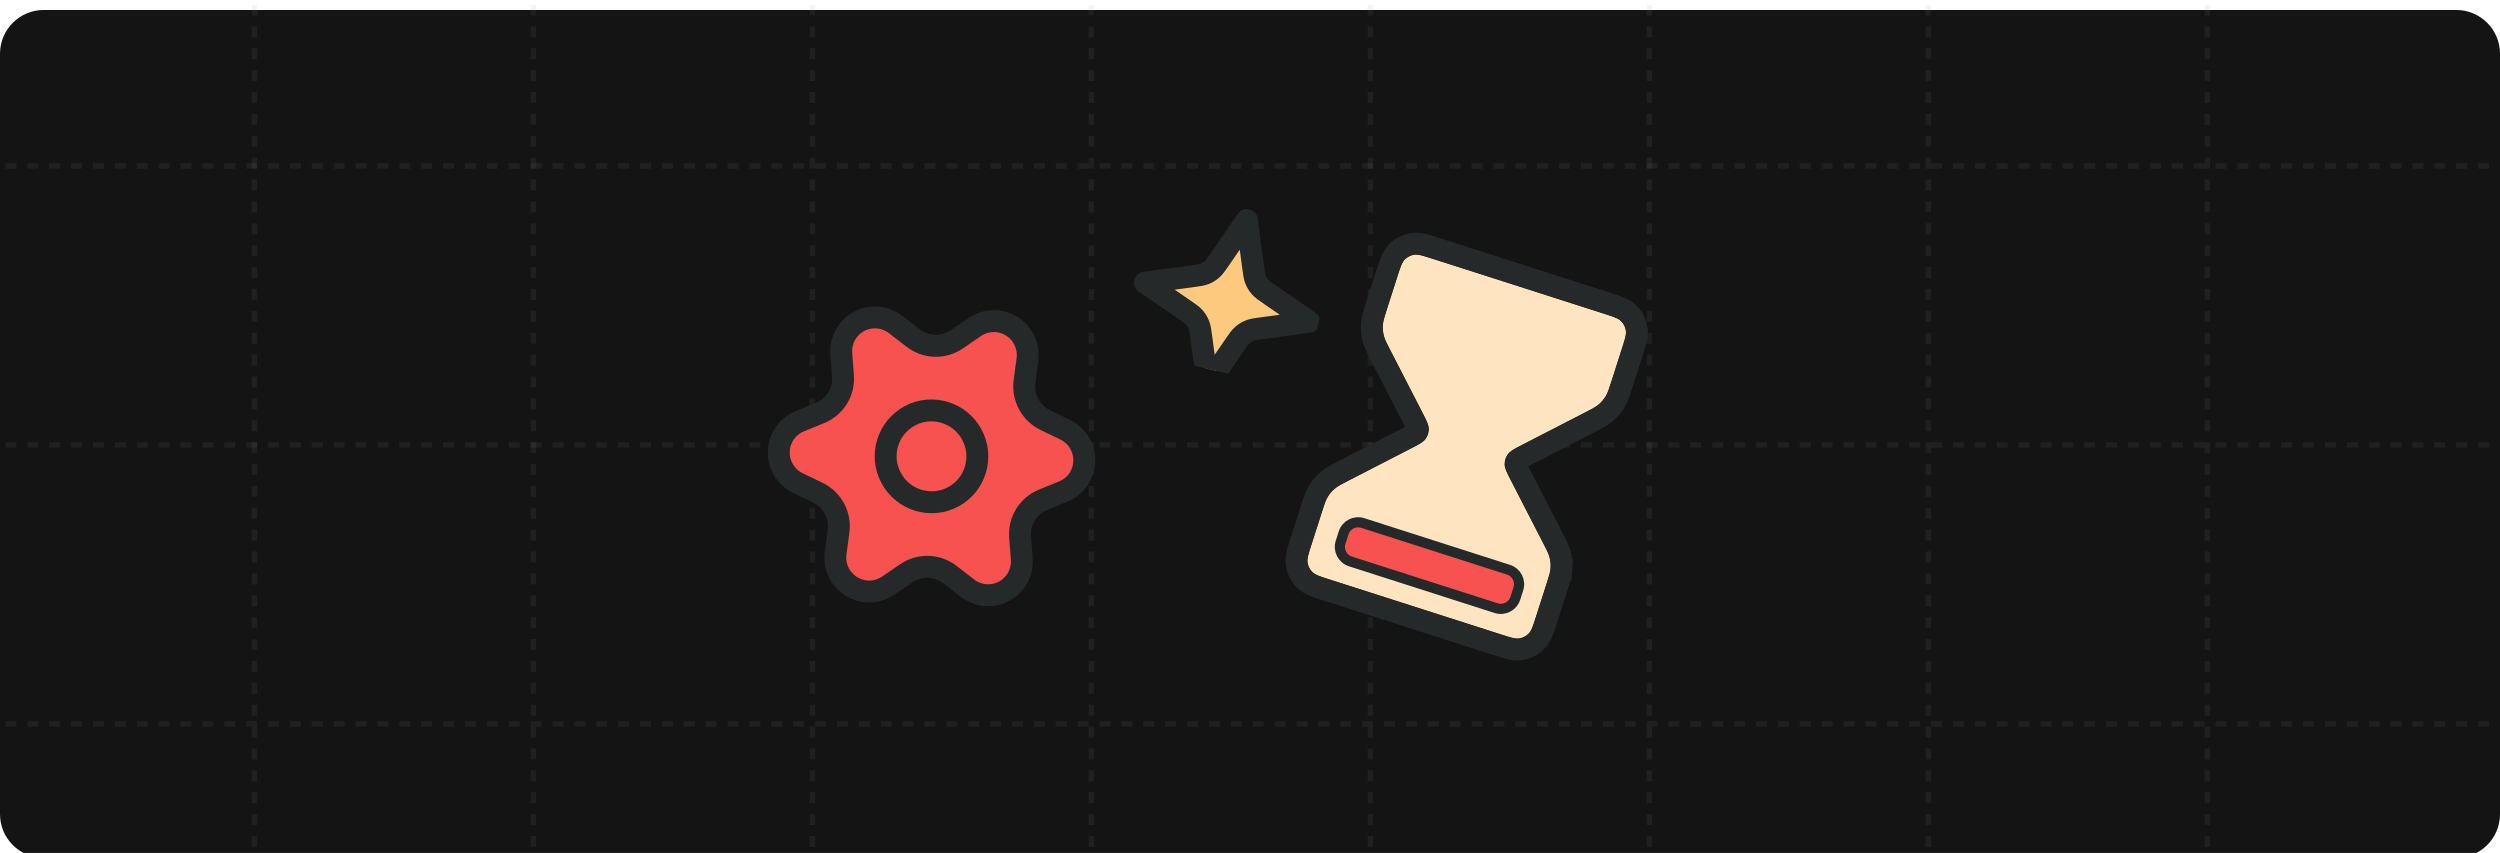 <svg width="457" height="156" viewBox="0 0 457 156" fill="none" xmlns="http://www.w3.org/2000/svg">
<g clip-path="url(#clip0_2670_6103)">
<path d="M0 9.822C0 5.404 3.582 1.822 8 1.822H449C453.418 1.822 457 5.404 457 9.822V148.822C457 153.241 453.418 156.822 449 156.822H8C3.582 156.822 0 153.241 0 148.822V9.822Z" fill="#141414"/>
<line opacity="0.1" x1="46.5" y1="-279.178" x2="46.5" y2="298.822" stroke="#95958F" stroke-dasharray="2 2"/>
<line opacity="0.1" x1="97.5" y1="-279.178" x2="97.5" y2="298.822" stroke="#95958F" stroke-dasharray="2 2"/>
<line opacity="0.1" x1="148.5" y1="-279.178" x2="148.5" y2="298.822" stroke="#95958F" stroke-dasharray="2 2"/>
<line opacity="0.1" x1="199.5" y1="-279.178" x2="199.5" y2="298.822" stroke="#95958F" stroke-dasharray="2 2"/>
<line opacity="0.1" x1="250.5" y1="-279.178" x2="250.5" y2="298.822" stroke="#95958F" stroke-dasharray="2 2"/>
<line opacity="0.1" x1="301.5" y1="-279.178" x2="301.5" y2="298.822" stroke="#95958F" stroke-dasharray="2 2"/>
<line opacity="0.1" x1="352.5" y1="-279.178" x2="352.5" y2="298.822" stroke="#95958F" stroke-dasharray="2 2"/>
<line opacity="0.1" x1="403.5" y1="-279.178" x2="403.5" y2="298.822" stroke="#95958F" stroke-dasharray="2 2"/>
<line opacity="0.1" x1="491" y1="30.322" x2="-42" y2="30.322" stroke="#95958F" stroke-dasharray="2 2"/>
<line opacity="0.1" x1="491" y1="81.322" x2="-42" y2="81.322" stroke="#95958F" stroke-dasharray="2 2"/>
<line opacity="0.1" x1="491" y1="132.322" x2="-42" y2="132.322" stroke="#95958F" stroke-dasharray="2 2"/>
</g>
<path d="M293.341 57.392L261.679 47.243C260.037 46.717 259.216 46.454 258.487 46.572C257.845 46.677 257.253 46.981 256.795 47.443C256.275 47.968 256.011 48.789 255.485 50.431L253.536 56.512C253.076 57.946 252.846 58.663 252.792 59.39C252.744 60.035 252.797 60.682 252.951 61.31C253.124 62.018 253.468 62.688 254.157 64.027L259.997 75.375C260.785 76.908 261.18 77.674 261.183 78.413C261.185 79.064 260.982 79.698 260.602 80.225C260.17 80.825 259.403 81.219 257.87 82.008L246.522 87.848C245.183 88.537 244.514 88.881 243.961 89.357C243.472 89.778 243.051 90.274 242.716 90.826C242.338 91.449 242.108 92.166 241.648 93.6L239.699 99.682C239.173 101.324 238.91 102.145 239.028 102.875C239.132 103.516 239.437 104.109 239.899 104.566C240.423 105.087 241.244 105.35 242.886 105.876L274.548 116.025C276.19 116.551 277.011 116.814 277.74 116.695C278.382 116.591 278.974 116.286 279.432 115.825C279.953 115.3 280.216 114.479 280.742 112.837L282.691 106.756C283.151 105.322 283.381 104.605 283.435 103.878C283.483 103.233 283.43 102.586 283.276 101.958C283.103 101.25 282.759 100.581 282.07 99.241L276.231 87.893C275.442 86.36 275.047 85.594 275.044 84.854C275.042 84.204 275.245 83.57 275.625 83.043C276.057 82.443 276.824 82.049 278.357 81.26L289.705 75.42C291.044 74.731 291.714 74.387 292.266 73.911C292.756 73.49 293.176 72.994 293.511 72.442C293.889 71.819 294.119 71.102 294.579 69.668L296.528 63.586C297.054 61.944 297.318 61.123 297.199 60.393C297.095 59.752 296.79 59.159 296.329 58.702C295.804 58.181 294.983 57.918 293.341 57.392Z" fill="#FCA52A"/>
<path d="M293.341 57.392L261.679 47.243C260.037 46.717 259.216 46.454 258.487 46.572C257.845 46.677 257.253 46.981 256.795 47.443C256.275 47.968 256.011 48.789 255.485 50.431L253.536 56.512C253.076 57.946 252.846 58.663 252.792 59.39C252.744 60.035 252.797 60.682 252.951 61.31C253.124 62.018 253.468 62.688 254.157 64.027L259.997 75.375C260.785 76.908 261.18 77.674 261.183 78.413C261.185 79.064 260.982 79.698 260.602 80.225C260.17 80.825 259.403 81.219 257.87 82.008L246.522 87.848C245.183 88.537 244.514 88.881 243.961 89.357C243.472 89.778 243.051 90.274 242.716 90.826C242.338 91.449 242.108 92.166 241.648 93.6L239.699 99.682C239.173 101.324 238.91 102.145 239.028 102.875C239.132 103.516 239.437 104.109 239.899 104.566C240.423 105.087 241.244 105.35 242.886 105.876L274.548 116.025C276.19 116.551 277.011 116.814 277.74 116.695C278.382 116.591 278.974 116.286 279.432 115.825C279.953 115.3 280.216 114.479 280.742 112.837L282.691 106.756C283.151 105.322 283.381 104.605 283.435 103.878C283.483 103.233 283.43 102.586 283.276 101.958C283.103 101.25 282.759 100.581 282.07 99.241L276.231 87.893C275.442 86.36 275.047 85.594 275.044 84.854C275.042 84.204 275.245 83.57 275.625 83.043C276.057 82.443 276.824 82.049 278.357 81.26L289.705 75.42C291.044 74.731 291.714 74.387 292.266 73.911C292.756 73.49 293.176 72.994 293.511 72.442C293.889 71.819 294.119 71.102 294.579 69.668L296.528 63.586C297.054 61.944 297.318 61.123 297.199 60.393C297.095 59.752 296.79 59.159 296.329 58.702C295.804 58.181 294.983 57.918 293.341 57.392Z" fill="white" fill-opacity="0.7"/>
<path d="M285.43 104.027L283.435 103.878L285.43 104.027C285.493 103.173 285.422 102.315 285.219 101.483C284.989 100.541 284.541 99.671 283.943 98.51C283.911 98.449 283.88 98.388 283.848 98.326L278.009 86.978C277.599 86.182 277.349 85.692 277.19 85.309C277.04 84.948 277.044 84.847 277.044 84.847C277.043 84.619 277.115 84.397 277.248 84.212C277.248 84.211 277.303 84.127 277.635 83.92C277.987 83.701 278.476 83.448 279.272 83.038L290.62 77.199C290.682 77.167 290.743 77.135 290.803 77.105C291.965 76.507 292.836 76.06 293.571 75.427C294.219 74.868 294.776 74.211 295.221 73.48C295.724 72.65 296.022 71.718 296.421 70.474C296.441 70.41 296.462 70.344 296.483 70.278L298.433 64.196L298.455 64.127C298.699 63.365 298.918 62.683 299.053 62.101C299.198 61.478 299.292 60.802 299.173 60.073C299.001 59.014 298.498 58.037 297.737 57.282C297.213 56.761 296.608 56.444 296.017 56.2C295.465 55.972 294.782 55.753 294.021 55.509L293.951 55.487L262.29 45.339L262.22 45.317C261.459 45.072 260.776 44.854 260.194 44.718C259.572 44.573 258.895 44.48 258.166 44.598C257.108 44.77 256.131 45.273 255.375 46.035C254.855 46.559 254.538 47.164 254.294 47.754C254.066 48.307 253.847 48.989 253.603 49.751L253.581 49.82L251.631 55.902C251.61 55.968 251.589 56.033 251.568 56.098C251.169 57.342 250.87 58.274 250.798 59.241C250.734 60.095 250.805 60.953 251.008 61.785C251.238 62.727 251.686 63.597 252.285 64.758C252.316 64.819 252.347 64.88 252.379 64.942L258.218 76.29C258.628 77.086 258.878 77.576 259.037 77.959C259.186 78.317 259.183 78.419 259.183 78.421V78.421C259.184 78.649 259.113 78.871 258.979 79.056C258.979 79.057 258.924 79.141 258.592 79.348C258.24 79.567 257.751 79.82 256.955 80.23L245.607 86.069C245.545 86.101 245.484 86.132 245.424 86.163C244.262 86.761 243.392 87.208 242.656 87.841C242.008 88.4 241.451 89.057 241.007 89.788C240.503 90.618 240.205 91.55 239.807 92.794C239.786 92.858 239.765 92.924 239.744 92.99L237.794 99.072L237.772 99.141C237.528 99.903 237.309 100.585 237.174 101.167C237.029 101.79 236.935 102.466 237.054 103.195C237.226 104.254 237.729 105.231 238.49 105.986C239.014 106.507 239.619 106.824 240.21 107.068C240.762 107.296 241.445 107.515 242.206 107.759L242.276 107.781L273.937 117.929L274.007 117.951C274.768 118.196 275.451 118.414 276.033 118.55C276.655 118.695 277.332 118.788 278.061 118.67C279.12 118.498 280.097 117.995 280.852 117.234C281.372 116.709 281.689 116.104 281.933 115.514C282.162 114.961 282.38 114.279 282.624 113.517L282.647 113.448L284.596 107.366C284.617 107.3 284.638 107.235 284.659 107.17C285.058 105.926 285.357 104.994 285.43 104.027Z" stroke="#262929" stroke-width="4"/>
<path d="M249.117 95.607L275.753 104.144C277.218 104.614 278.025 106.182 277.555 107.647L277.004 109.367C276.534 110.832 274.966 111.639 273.501 111.17L246.865 102.632C245.4 102.163 244.593 100.594 245.062 99.129L245.614 97.409C246.083 95.944 247.652 95.137 249.117 95.607Z" fill="#F75150" stroke="#262929" stroke-width="1.857"/>
<g clip-path="url(#clip1_2670_6103)" filter="url(#filter0_dd_2670_6103)">
<g filter="url(#filter1_dd_2670_6103)">
<path d="M227.919 28.218L229.067 36.8C229.228 38.003 229.309 38.605 229.528 39.147C229.722 39.627 229.995 40.071 230.336 40.461C230.721 40.901 231.221 41.245 232.222 41.931L239.362 46.83L230.78 47.978C229.577 48.139 228.975 48.22 228.433 48.439C227.953 48.633 227.509 48.906 227.119 49.247C226.679 49.632 226.335 50.132 225.649 51.133L220.75 58.273L219.602 49.691C219.441 48.488 219.36 47.886 219.141 47.344C218.947 46.864 218.674 46.42 218.333 46.03C217.948 45.59 217.448 45.246 216.447 44.56L209.307 39.661L217.889 38.513C219.092 38.352 219.693 38.271 220.236 38.052C220.716 37.858 221.16 37.585 221.55 37.244C221.99 36.859 222.334 36.359 223.02 35.358L227.919 28.218Z" fill="#FCA52A"/>
<path d="M227.919 28.218L229.067 36.8C229.228 38.003 229.309 38.605 229.528 39.147C229.722 39.627 229.995 40.071 230.336 40.461C230.721 40.901 231.221 41.245 232.222 41.931L239.362 46.83L230.78 47.978C229.577 48.139 228.975 48.22 228.433 48.439C227.953 48.633 227.509 48.906 227.119 49.247C226.679 49.632 226.335 50.132 225.649 51.133L220.75 58.273L219.602 49.691C219.441 48.488 219.36 47.886 219.141 47.344C218.947 46.864 218.674 46.42 218.333 46.03C217.948 45.59 217.448 45.246 216.447 44.56L209.307 39.661L217.889 38.513C219.092 38.352 219.693 38.271 220.236 38.052C220.716 37.858 221.16 37.585 221.55 37.244C221.99 36.859 222.334 36.359 223.02 35.358L227.919 28.218Z" fill="white" fill-opacity="0.4"/>
<path d="M227.919 28.218L229.067 36.8C229.228 38.003 229.309 38.605 229.528 39.147C229.722 39.627 229.995 40.071 230.336 40.461C230.721 40.901 231.221 41.245 232.222 41.931L239.362 46.83L230.78 47.978C229.577 48.139 228.975 48.22 228.433 48.439C227.953 48.633 227.509 48.906 227.119 49.247C226.679 49.632 226.335 50.132 225.649 51.133L220.75 58.273L219.602 49.691C219.441 48.488 219.36 47.886 219.141 47.344C218.947 46.864 218.674 46.42 218.333 46.03C217.948 45.59 217.448 45.246 216.447 44.56L209.307 39.661L217.889 38.513C219.092 38.352 219.693 38.271 220.236 38.052C220.716 37.858 221.16 37.585 221.55 37.244C221.99 36.859 222.334 36.359 223.02 35.358L227.919 28.218Z" stroke="#262929" stroke-width="4" stroke-linecap="round" stroke-linejoin="round"/>
</g>
</g>
<g filter="url(#filter2_dd_2670_6103)">
<path d="M173.658 99.038L176.838 101.505C177.784 102.24 178.923 102.685 180.114 102.785C181.306 102.886 182.501 102.638 183.553 102.071C184.605 101.505 185.47 100.645 186.043 99.595C186.615 98.545 186.871 97.35 186.779 96.156L186.471 92.142C186.364 90.716 186.708 89.295 187.455 88.079C188.208 86.859 189.327 85.908 190.654 85.365L194.37 83.849C195.476 83.397 196.427 82.633 197.106 81.649C197.786 80.666 198.166 79.505 198.2 78.308C198.234 77.111 197.922 75.929 197.299 74.905C196.677 73.881 195.772 73.059 194.693 72.539L191.069 70.79C189.774 70.16 188.712 69.135 188.035 67.862C187.353 66.596 187.089 65.148 187.28 63.725L187.818 59.736C187.978 58.55 187.79 57.342 187.278 56.258C186.767 55.175 185.952 54.263 184.934 53.632C183.916 53.001 182.738 52.679 181.543 52.704C180.348 52.73 179.187 53.102 178.2 53.776L174.887 56.043C173.703 56.851 172.294 57.262 170.86 57.218C169.43 57.169 168.051 56.668 166.921 55.787L163.729 53.325C162.783 52.59 161.645 52.145 160.453 52.045C159.261 51.944 158.067 52.193 157.015 52.759C155.962 53.325 155.097 54.185 154.525 55.235C153.952 56.285 153.696 57.48 153.788 58.675L154.096 62.689C154.209 64.118 153.867 65.545 153.12 66.765C152.367 67.986 151.247 68.936 149.921 69.479L146.193 71.001C145.087 71.453 144.137 72.217 143.457 73.201C142.778 74.184 142.398 75.345 142.364 76.542C142.329 77.739 142.642 78.921 143.264 79.945C143.887 80.969 144.792 81.791 145.87 82.311L149.495 84.06C150.788 84.684 151.851 85.702 152.532 86.968C153.214 88.234 153.478 89.683 153.287 91.106L152.75 95.094C152.59 96.28 152.777 97.489 153.289 98.572C153.801 99.656 154.615 100.568 155.633 101.198C156.651 101.829 157.829 102.151 159.024 102.125C160.219 102.1 161.38 101.728 162.367 101.054L165.68 98.787C166.864 97.98 168.273 97.569 169.707 97.613C171.14 97.657 172.523 98.156 173.658 99.038Z" fill="#F75150"/>
<path d="M174.26 84.814C178.332 82.623 179.851 77.535 177.653 73.449C175.454 69.364 170.371 67.829 166.299 70.021C162.226 72.212 160.707 77.301 162.906 81.386C165.104 85.471 170.188 87.006 174.26 84.814Z" fill="#F75150"/>
<path d="M173.658 99.038L176.838 101.505C177.784 102.24 178.923 102.685 180.114 102.785C181.306 102.886 182.501 102.638 183.553 102.071C184.605 101.505 185.47 100.645 186.043 99.595C186.615 98.545 186.871 97.35 186.779 96.156L186.471 92.142C186.364 90.716 186.708 89.295 187.455 88.079C188.208 86.859 189.327 85.908 190.654 85.365L194.37 83.849C195.476 83.397 196.427 82.633 197.106 81.649C197.786 80.666 198.166 79.505 198.2 78.308C198.234 77.111 197.922 75.929 197.299 74.905C196.677 73.881 195.772 73.059 194.693 72.539L191.069 70.79C189.774 70.16 188.712 69.135 188.035 67.862C187.353 66.596 187.089 65.148 187.28 63.725L187.818 59.736C187.978 58.55 187.79 57.342 187.278 56.258C186.767 55.175 185.952 54.263 184.934 53.632C183.916 53.001 182.738 52.679 181.543 52.704C180.348 52.73 179.187 53.102 178.2 53.776L174.887 56.043C173.703 56.851 172.294 57.262 170.86 57.218C169.43 57.169 168.051 56.668 166.921 55.787L163.729 53.325C162.783 52.59 161.645 52.145 160.453 52.045C159.261 51.944 158.067 52.193 157.015 52.759C155.962 53.325 155.097 54.185 154.525 55.235C153.952 56.285 153.696 57.48 153.788 58.675L154.096 62.689C154.209 64.118 153.867 65.545 153.12 66.765C152.367 67.986 151.247 68.936 149.921 69.479L146.193 71.001C145.087 71.453 144.137 72.217 143.457 73.201C142.778 74.184 142.398 75.345 142.364 76.542C142.329 77.739 142.642 78.921 143.264 79.945C143.887 80.969 144.792 81.791 145.87 82.311L149.495 84.06C150.788 84.684 151.851 85.702 152.532 86.968C153.214 88.234 153.478 89.683 153.287 91.106L152.75 95.094C152.59 96.28 152.777 97.489 153.289 98.572C153.801 99.656 154.615 100.568 155.633 101.198C156.651 101.829 157.829 102.151 159.024 102.125C160.219 102.1 161.38 101.728 162.367 101.054L165.68 98.787C166.864 97.98 168.273 97.569 169.707 97.613C171.14 97.657 172.523 98.156 173.658 99.038Z" stroke="#262929" stroke-width="4" stroke-linecap="round" stroke-linejoin="round"/>
<path d="M174.26 84.814C178.332 82.623 179.851 77.535 177.653 73.449C175.454 69.364 170.371 67.829 166.299 70.021C162.226 72.212 160.707 77.301 162.906 81.386C165.104 85.471 170.188 87.006 174.26 84.814Z" stroke="#262929" stroke-width="4" stroke-linecap="round" stroke-linejoin="round"/>
</g>
<defs>
<filter id="filter0_dd_2670_6103" x="190" y="12.911" width="68.669" height="68.669" filterUnits="userSpaceOnUse" color-interpolation-filters="sRGB">
<feFlood flood-opacity="0" result="BackgroundImageFix"/>
<feColorMatrix in="SourceAlpha" type="matrix" values="0 0 0 0 0 0 0 0 0 0 0 0 0 0 0 0 0 0 127 0" result="hardAlpha"/>
<feOffset dy="2"/>
<feGaussianBlur stdDeviation="1"/>
<feComposite in2="hardAlpha" operator="out"/>
<feColorMatrix type="matrix" values="0 0 0 0 0 0 0 0 0 0 0 0 0 0 0 0 0 0 0.03 0"/>
<feBlend mode="normal" in2="BackgroundImageFix" result="effect1_dropShadow_2670_6103"/>
<feColorMatrix in="SourceAlpha" type="matrix" values="0 0 0 0 0 0 0 0 0 0 0 0 0 0 0 0 0 0 127 0" result="hardAlpha"/>
<feOffset dy="4"/>
<feGaussianBlur stdDeviation="6"/>
<feComposite in2="hardAlpha" operator="out"/>
<feColorMatrix type="matrix" values="0 0 0 0 0 0 0 0 0 0 0 0 0 0 0 0 0 0 0.02 0"/>
<feBlend mode="normal" in2="effect1_dropShadow_2670_6103" result="effect2_dropShadow_2670_6103"/>
<feBlend mode="normal" in="SourceGraphic" in2="effect2_dropShadow_2670_6103" result="shape"/>
</filter>
<filter id="filter1_dd_2670_6103" x="195.307" y="18.218" width="58.056" height="58.056" filterUnits="userSpaceOnUse" color-interpolation-filters="sRGB">
<feFlood flood-opacity="0" result="BackgroundImageFix"/>
<feColorMatrix in="SourceAlpha" type="matrix" values="0 0 0 0 0 0 0 0 0 0 0 0 0 0 0 0 0 0 127 0" result="hardAlpha"/>
<feOffset dy="2"/>
<feGaussianBlur stdDeviation="1"/>
<feComposite in2="hardAlpha" operator="out"/>
<feColorMatrix type="matrix" values="0 0 0 0 0 0 0 0 0 0 0 0 0 0 0 0 0 0 0.03 0"/>
<feBlend mode="normal" in2="BackgroundImageFix" result="effect1_dropShadow_2670_6103"/>
<feColorMatrix in="SourceAlpha" type="matrix" values="0 0 0 0 0 0 0 0 0 0 0 0 0 0 0 0 0 0 127 0" result="hardAlpha"/>
<feOffset dy="4"/>
<feGaussianBlur stdDeviation="6"/>
<feComposite in2="hardAlpha" operator="out"/>
<feColorMatrix type="matrix" values="0 0 0 0 0 0 0 0 0 0 0 0 0 0 0 0 0 0 0.02 0"/>
<feBlend mode="normal" in2="effect1_dropShadow_2670_6103" result="effect2_dropShadow_2670_6103"/>
<feBlend mode="normal" in="SourceGraphic" in2="effect2_dropShadow_2670_6103" result="shape"/>
</filter>
<filter id="filter2_dd_2670_6103" x="128.361" y="42.023" width="83.841" height="78.784" filterUnits="userSpaceOnUse" color-interpolation-filters="sRGB">
<feFlood flood-opacity="0" result="BackgroundImageFix"/>
<feColorMatrix in="SourceAlpha" type="matrix" values="0 0 0 0 0 0 0 0 0 0 0 0 0 0 0 0 0 0 127 0" result="hardAlpha"/>
<feOffset dy="2"/>
<feGaussianBlur stdDeviation="1"/>
<feComposite in2="hardAlpha" operator="out"/>
<feColorMatrix type="matrix" values="0 0 0 0 0 0 0 0 0 0 0 0 0 0 0 0 0 0 0.03 0"/>
<feBlend mode="normal" in2="BackgroundImageFix" result="effect1_dropShadow_2670_6103"/>
<feColorMatrix in="SourceAlpha" type="matrix" values="0 0 0 0 0 0 0 0 0 0 0 0 0 0 0 0 0 0 127 0" result="hardAlpha"/>
<feOffset dy="4"/>
<feGaussianBlur stdDeviation="6"/>
<feComposite in2="hardAlpha" operator="out"/>
<feColorMatrix type="matrix" values="0 0 0 0 0 0 0 0 0 0 0 0 0 0 0 0 0 0 0.02 0"/>
<feBlend mode="normal" in2="effect1_dropShadow_2670_6103" result="effect2_dropShadow_2670_6103"/>
<feBlend mode="normal" in="SourceGraphic" in2="effect2_dropShadow_2670_6103" result="shape"/>
</filter>
<clipPath id="clip0_2670_6103">
<rect width="457" height="155" fill="white" transform="translate(0 0.911)"/>
</clipPath>
<clipPath id="clip1_2670_6103">
<rect width="37.078" height="37.078" fill="white" transform="translate(210.603 20.911) rotate(13.415)"/>
</clipPath>
</defs>
</svg>
